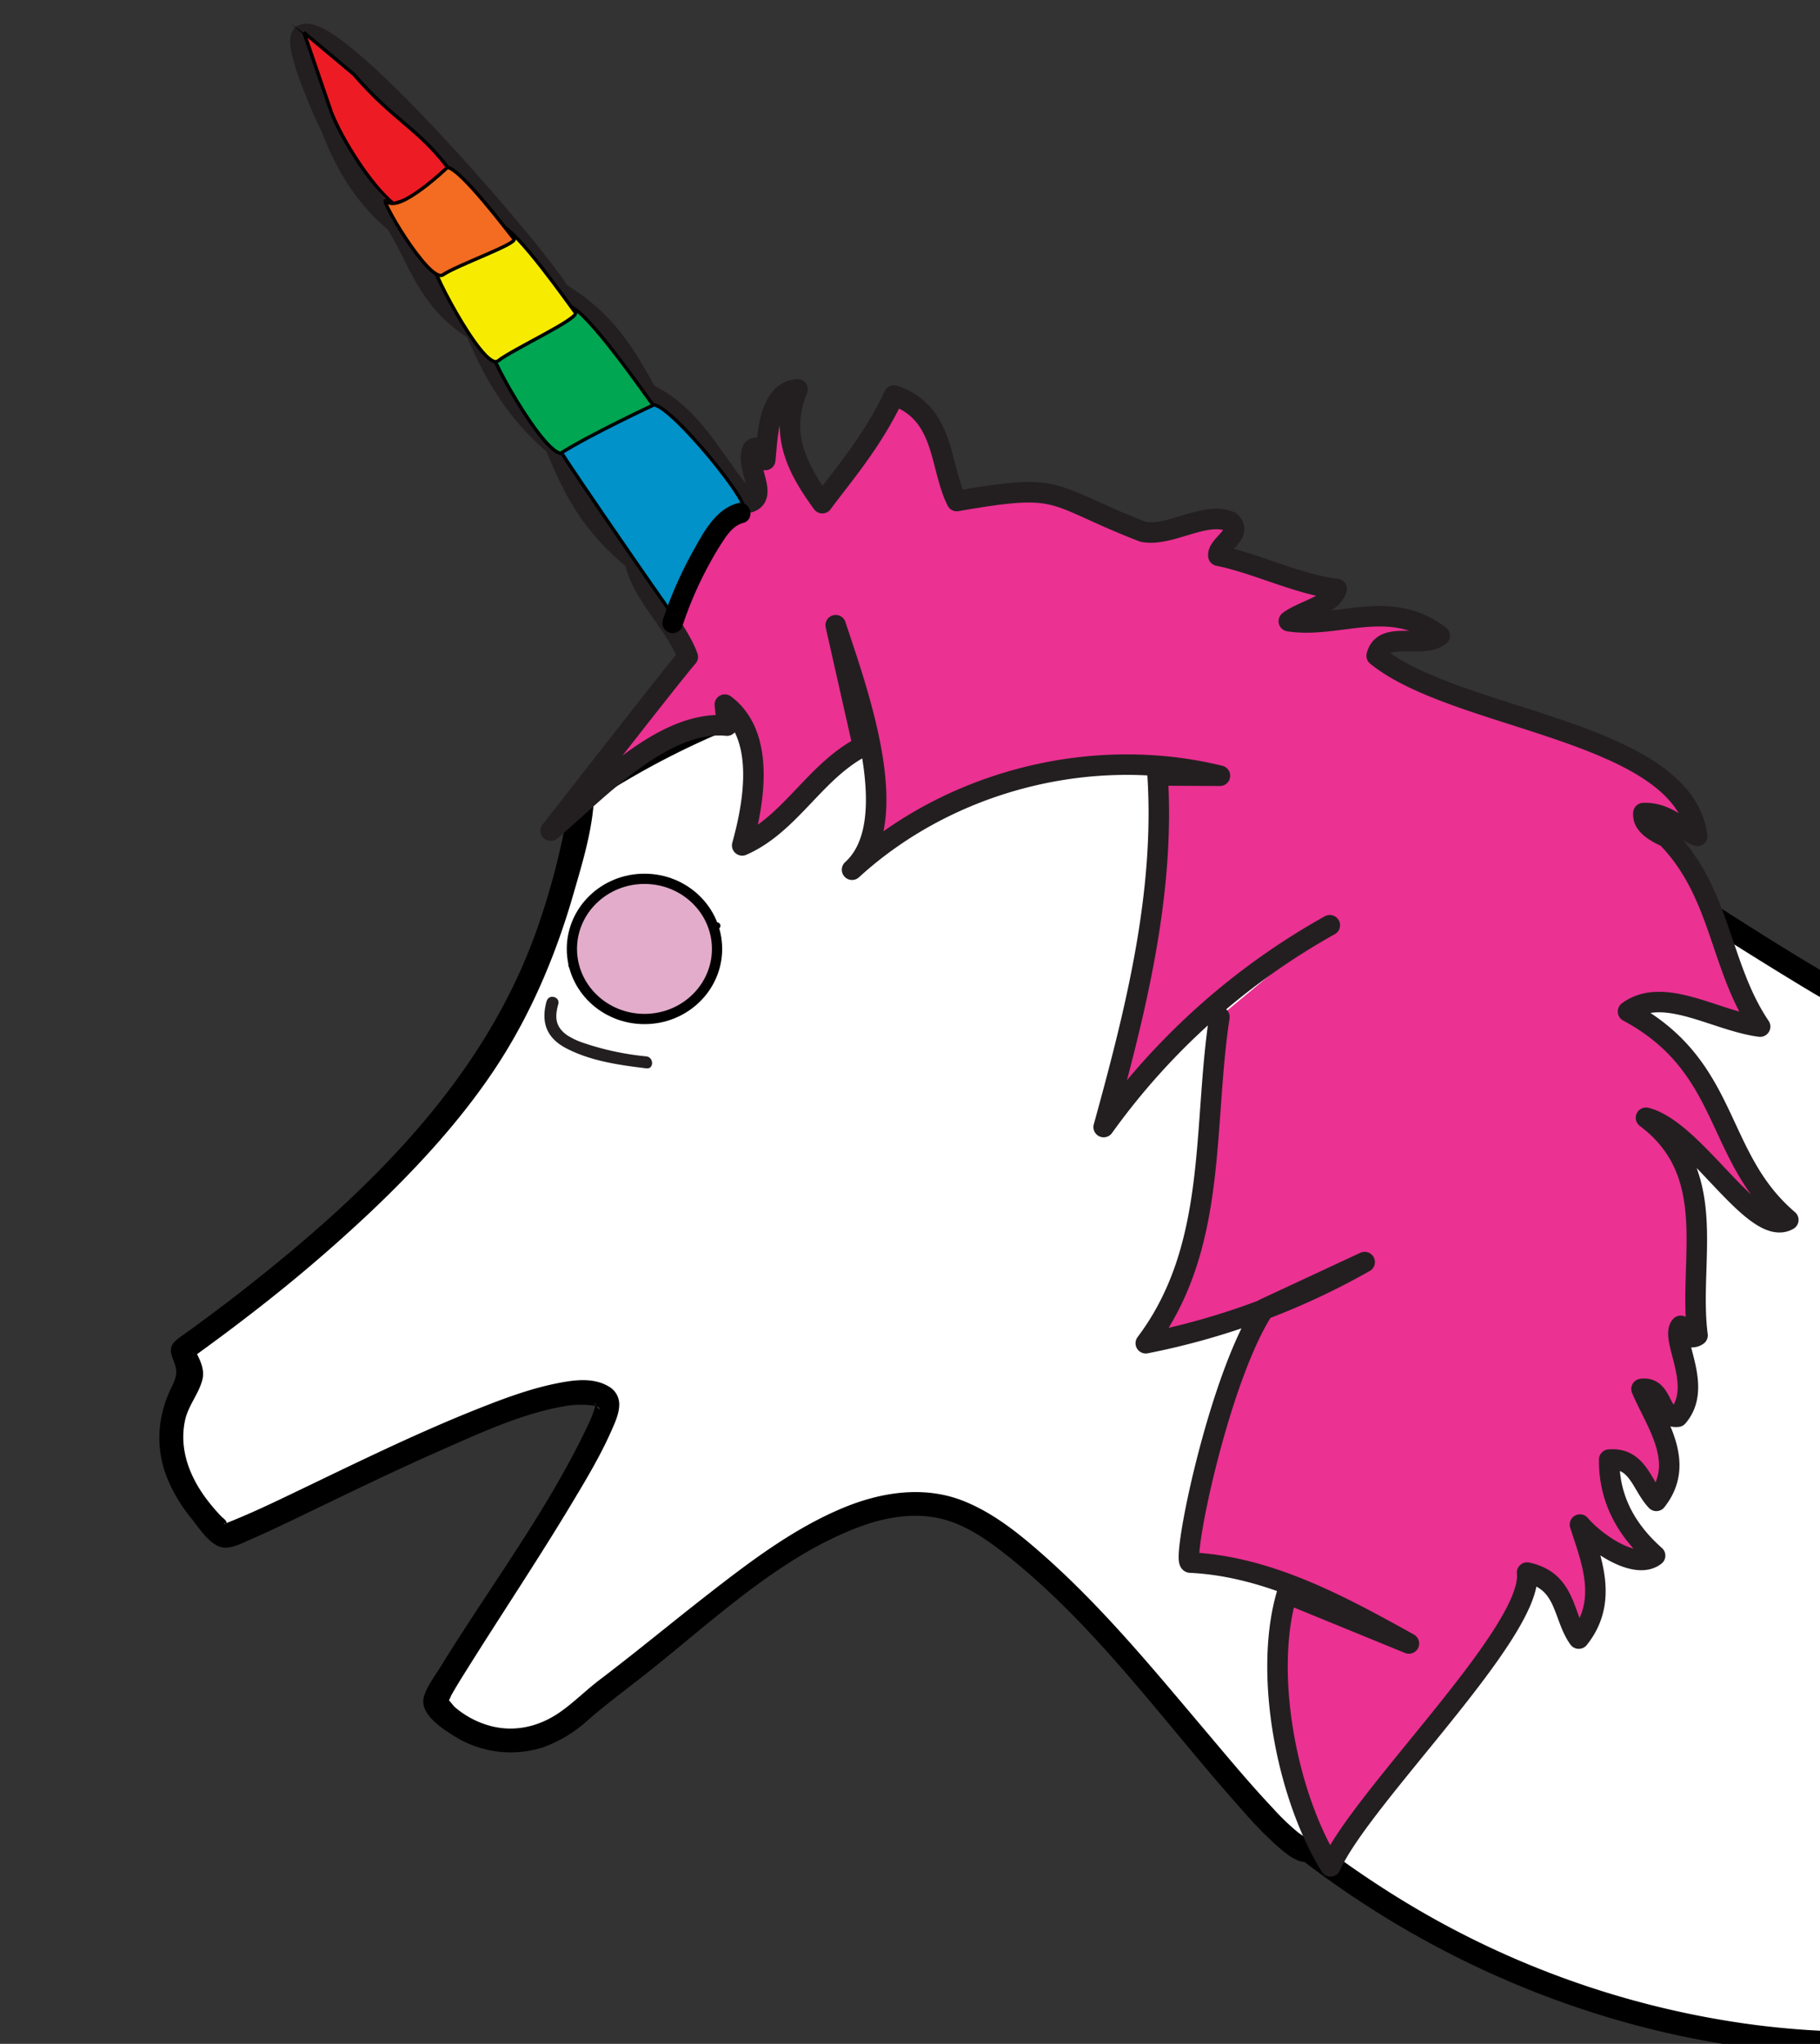 <svg id="Layer_1" data-name="Layer 1" xmlns="http://www.w3.org/2000/svg" viewBox="0 0 532.89 598.28"><rect x="0" y="0" width="532.89" height="598.28" fill="#333333" stroke="none"/><defs><style>.cls-1{fill:#fff;}.cls-1,.cls-6{fill-rule:evenodd;}.cls-2{fill:#010101;}.cls-12,.cls-3,.cls-4{fill:none;stroke:#000;}.cls-12,.cls-3{stroke-miterlimit:10;}.cls-4,.cls-5{stroke-linecap:round;}.cls-4{stroke-linejoin:bevel;stroke-width:2px;}.cls-5{fill:#eb3192;stroke:#231f20;stroke-linejoin:round;stroke-width:6px;}.cls-6{fill:#ed1c24;}.cls-7{fill:#00a651;}.cls-8{fill:#0092c8;}.cls-9{fill:#f7ec00;}.cls-10{fill:#f36c21;}.cls-11{fill:#e2acca;}.cls-12{stroke-width:3px;}.cls-13{fill:#231f20;}</style></defs><path class="cls-1" d="M383,541.55c-10.88,1.73-69.55-88.39-104-99.61-31.89-10.39-67.57,27.9-106.69,56.58-18.56,19.69-38.7,8.67-44.94,0-1.67-2.32,56.91-85,49.92-89-12-13-108.84,42.87-111.93,39.91-12.3-11.74-21.74-27.05-9.5-46.34a7.55,7.55,0,0,0-1.05-4.65c-.51-1-1.1-2-1.55-3-.17-.4,56.89-38.45,87.07-81.94,25.39-36.6,30.19-80.66,30.14-81,166.53-111.42,331.26,45.86,381,65C940,447,608.69,715.56,383,541.55Z"/><path d="M383,538.05c-.55.06,0,.25-.63-.13a21.65,21.65,0,0,1-2.58-1.75,69.18,69.18,0,0,1-7.07-6.84c-6.78-7.17-13.1-14.8-19.47-22.33-15.29-18.07-30.49-36.65-48.33-52.3-6.82-6-14.23-11.9-22.74-15.3-11.51-4.59-24-2.68-35.21,1.94-14.45,6-27.15,15.61-39.42,25.16-7.05,5.48-14,11.13-21,16.68-3.68,2.91-7.37,5.81-11.11,8.64-3.93,3-7.43,6.54-11.45,9.35-5.92,4.14-13,5.92-20.1,4.13a26.36,26.36,0,0,1-7.53-3.24,25.17,25.17,0,0,1-3.17-2.34c-.6-.53-1.68-2.22-2.42-2.46-1.1-.35.05,1.75,0,1.7s.09-.19,0-.14a11.75,11.75,0,0,0,1.32-2.48c1.5-2.69,3.15-5.3,4.78-7.9,10.34-16.52,21.2-32.71,31.2-49.44,4-6.67,8-13.41,11.11-20.56,1-2.22,2.07-4.68,2.13-7.15a6,6,0,0,0-2.4-5c-4.72-3.28-10.79-2.38-16.11-1.3-8.59,1.75-16.9,5-25,8.25-18.84,7.62-37,16.7-55.37,25.46-5.29,2.53-10.57,4.94-16,7.09-1.57.62-.59-.17-.37.25.32.63.3-.37.18-.66-.2-.5-1.15-1.17-1.53-1.57a57,57,0,0,1-4.54-5.39c-4.81-6.58-7.74-14.4-6-22.6.92-4.36,4-7.75,5.06-11.85,1-3.64-1.42-7.27-3-10.33v3.54c-.46,1-1,1,.39,0s2.58-1.87,3.87-2.82q6.2-4.51,12.25-9.19a460.52,460.52,0,0,0,36.14-30.76c13.2-12.56,25.74-26.12,35.88-41.31,10.36-15.54,17.8-33,23-50.94,2.69-9.3,6-19.9,6.18-29.7l-1.73,3C215.17,207,265,193,316.52,197.26c44.22,3.71,86.56,19.67,125.63,40.08,30.41,15.89,58.6,35.25,88,52.91,13.6,8.18,27.95,13.34,42.53,19.59,22.91,9.83,45.31,21,66.4,34.37,29.67,18.76,58.45,42.53,75.32,73.91,11.83,22,16.17,47.39,9.58,71.71-6.45,23.77-22,43.94-40.74,59.48-22,18.25-48.78,30.49-76.32,37.66a246.79,246.79,0,0,1-96.24,5.34,263.51,263.51,0,0,1-101.63-37,291.79,291.79,0,0,1-24.23-16.78c-3.57-2.74-7.06,3.33-3.54,6,52.65,40.42,118.91,61.81,185.34,56.28,51.83-4.32,106.67-24.68,140.73-65.59,14.23-17.09,24.1-37.56,26.34-59.83,2.42-24-4.89-47.92-17.52-68.22-17.48-28.09-43.79-49.92-71.34-67.63A454.8,454.8,0,0,0,584.4,307.4C569.67,300.82,554.08,295.92,540,288c-25.87-14.66-50.16-32-76-46.66-33.94-19.28-70-35.76-108.1-44.72C314,186.72,270,186.74,228.8,200.05a233.47,233.47,0,0,0-34,14.09q-8.15,4.13-16,8.87c-3.81,2.3-10.73,4.92-11.9,9.53-.89,3.51-1.12,7.65-1.9,11.45a209.59,209.59,0,0,1-7.83,28.17C141.46,316.63,107.11,349.58,70.71,378c-5.12,4-10.34,7.89-15.6,11.71-1.1.8-2.26,1.55-3.3,2.41-2.46,2.06-2,3.61-.84,6.58,1.51,3.83,0,5.59-1.52,9.06A34.77,34.77,0,0,0,47,416.26,31.54,31.54,0,0,0,48.69,432,45.84,45.84,0,0,0,56,444.43c2.16,2.72,5.46,7.93,9.15,8.54,2.75.46,6.11-1.44,8.52-2.48,4.78-2.05,9.47-4.32,14.15-6.57,13.7-6.58,27.35-13.27,41.27-19.38,12-5.29,25-11.38,38.13-13.2,1.36-.19,9.05-.38,8.3,1.2-.09.2-1.46-1.55-1.08-1.26-1-.73.44-.46-.08-.12.19-.13-.05.36-.27,1.12a35.53,35.53,0,0,1-2.11,5.25c-11.72,24.71-28.59,47-42.88,70.22-1.68,2.73-4.12,5.85-5,9-1.31,4.9,5.15,9.1,8.72,11.34a31.12,31.12,0,0,0,26.09,3.43,39.45,39.45,0,0,0,13.24-8c5.34-4.66,11-8.85,16.59-13.24,19.47-15.32,39-34.28,62.54-43.2,8.78-3.33,18.36-4.79,27.39-1.58,5.86,2.08,11.15,5.85,16,9.68,26.58,21,46.53,49.54,69,74.62a111.44,111.44,0,0,0,10.77,11c2.24,1.89,5.36,4.59,8.55,4.26C387.44,544.59,387.48,537.58,383,538.05Z"/><path class="cls-2" d="M252.35,205.1c-.16-.8-.25-1.58-.48-2.4C251.57,202.63,252.05,204.26,252.35,205.1Z"/><path class="cls-3" d="M252.35,205.1c-.16-.8-.25-1.58-.48-2.4C251.57,202.63,252.05,204.26,252.35,205.1Z"/><path class="cls-4" d="M182.79,263.55c6.39-4.2,15.41,4.62,21.87,7.87-3.58,5.09-9.51,11.73-9.89,12.32-4.64,7.36-22.63,8.14-27.45-1.45C167.32,282.29,176.4,267.73,182.79,263.55Z"/><line class="cls-4" x1="167.45" y1="282.5" x2="209.95" y2="271"/><path class="cls-5" d="M389.36,270.84a203.31,203.31,0,0,0-66.21,59.08c9.28-33.62,18-68.11,15.8-102.92l18.24.08c-37.47-9.2-79.24,1.47-107.71,27.51,15.78-14.25,1-53.81-4.79-71.58l8,35.46c-14.05,7.12-21.22,22.83-35.38,29,3.53-12.7,6.88-32.24-5.08-41.21l.63,6.15c-18.74-1.82-38.1,19.32-51.63,30.76,5.22-6.54,35-44.94,40.15-50.89-3.64-9.86-13.42-18-15.55-28.23-12.91-10.68-17.82-20.27-23.31-33.67-11.94-10.06-18.28-21.68-23.33-33.67C125,88,122.69,76,115.81,65.18c-9.94-8.31-15.08-18-18.94-28-.27-.16-11.62-24.57-8.32-27,9.32-5.11,70,65.79,75.3,75.5,14,8.31,19.72,19,25.64,29.56,14.32,6.69,20,21.58,29.73,31.86,6.1-1.67-1.17-10.45,1.17-15.58,2-1.82.3,3,3.66,3.14.71-6.59.84-20.08,9.46-20.68-5.48,13.32.14,23.53,7.26,33.31,5.83-7.9,14.67-18,21-31.52,15.09,5.12,13.24,20.71,18.38,30.9,31.7-5.54,26.39-1.92,54.52,9,7.85,1.57,18-6.09,25.51-3,4,3.61-3.76,6.75-3.45,10,11.28,2.28,23.66,8.53,34.63,9.71-1.43,4.84-9.78,6.28-14,9.46,14.53,2.26,29.46-7,44.19,4.25-5.2,4-16.56-1.79-18.46,5.87,23.62,19.14,89.49,21.72,93.84,52.72-5.2-2.14-8.74-6.87-15.74-6.68-.35,3.1,2.72,5.24,6.84,7.1,16.08,16.51,15.4,37.73,27.33,55.41-12.94-1.63-28.34-12.06-38.68-4.41,30.23,16.26,25.13,42.42,46.93,61-10,5.72-27.1-26.22-41.67-29.91,22,16.48,12.23,41.86,15.1,63.7-2,1.47-5.41-.23-4.94-2.78-3.27,3.76,6.88,17.62-.88,26.6-5.59.64-4.09-9-10.59-8.13,4.14,9.87,13.25,21.48,4.34,32.76-4.29-4.51-5.41-12.76-13.8-12.08-.11,10.66,4.32,20.05,13.44,28.11-5.72,4.44-17.49-3.76-22-9.09,3.16,9.92,8.52,22.34-.35,33.38-4.75-6.55-3.53-16.82-15.13-19.33,1.92,17.24-48.54,65.72-57.57,86-13.08-21.17-19.6-56.9-12.74-79.85l35.7,14.61c-20.08-11.16-41.08-22.59-64-23.68-2.68-.13,8.23-53.85,21.58-74.25l29.47-13.72a213.36,213.36,0,0,1-64.09,23.76c21.19-28.12,16.61-63,21.56-95.51"/><path class="cls-6" d="M115.24,59.64c-6.88-5.54-15.19-19.21-17.86-25.92-.18-.1-8.27-24.16-8.45-24.25l14.71,12.32c12.81,14.92,20.7,16.3,30.76,32Z"/><path class="cls-3" d="M115.24,59.64c-6.88-5.54-15.19-19.21-17.86-25.92-.18-.1-8.27-24.16-8.45-24.25l14.71,12.32c12.81,14.92,20.7,16.3,30.76,32Z"/><path class="cls-7" d="M166.53,89.6S149.26,107.75,144.59,103s15.68,33.27,20.73,29.49,27.36-12.2,25.87-14S171.65,90.28,166.53,89.6Z"/><path class="cls-3" d="M166.53,89.6S149.26,107.75,144.59,103s15.68,33.27,20.73,29.49,27.36-12.2,25.87-14S171.65,90.28,166.53,89.6Z"/><path class="cls-8" d="M191.45,118.5s-18.06,8.42-27,14c-.35.23,38.32,56.3,34.57,50.15-2.39-3.91,15.9-32.45,18.43-34.16C219.52,147.11,197,119.15,191.45,118.5Z"/><path class="cls-3" d="M191.45,118.5s-18.06,8.42-27,14c-.35.23,38.32,56.3,34.57,50.15-2.39-3.91,15.9-32.45,18.43-34.16C219.52,147.11,197,119.15,191.45,118.5Z"/><path class="cls-9" d="M146.6,66.05s-14.84,16.66-18.93,12.21,13.8,30.83,18.16,27.38,23.93-12.43,22.62-14.14S151,66.71,146.6,66.05Z"/><path class="cls-3" d="M146.6,66.05s-14.84,16.66-18.93,12.21,13.8,30.83,18.16,27.38,23.93-12.43,22.62-14.14S151,66.71,146.6,66.05Z"/><path class="cls-10" d="M131,49s-14,13.43-17.67,10,12.29,24.24,16.37,21.44,22-9.15,20.81-10.49S135.07,49.49,131,49Z"/><path class="cls-3" d="M131,49s-14,13.43-17.67,10,12.29,24.24,16.37,21.44,22-9.15,20.81-10.49S135.07,49.49,131,49Z"/><ellipse class="cls-11" cx="188.7" cy="277.77" rx="21.25" ry="20.52"/><ellipse class="cls-12" cx="188.7" cy="277.77" rx="21.25" ry="20.52"/><path d="M199.85,183.12a108.83,108.83,0,0,1,7.71-17.77,85.36,85.36,0,0,1,4.83-8c1.36-1.94,3-3.69,5.2-4.27,3.73-1,2.15-6.77-1.59-5.78-6.56,1.72-10.14,8.76-13.18,14.23a116.18,116.18,0,0,0-8.76,20,3,3,0,1,0,5.79,1.59Z"/><path class="cls-13" d="M160.06,293c-1.79,6.4.05,11,6,14,7.1,3.63,15.38,4.79,23.2,5.73,2.23.27,2.21-3.23,0-3.5a81.17,81.17,0,0,1-18.05-3.82A21.82,21.82,0,0,1,166,303c-3.45-2.49-3.59-5.3-2.54-9.05.61-2.17-2.76-3.09-3.37-.93Z"/></svg>